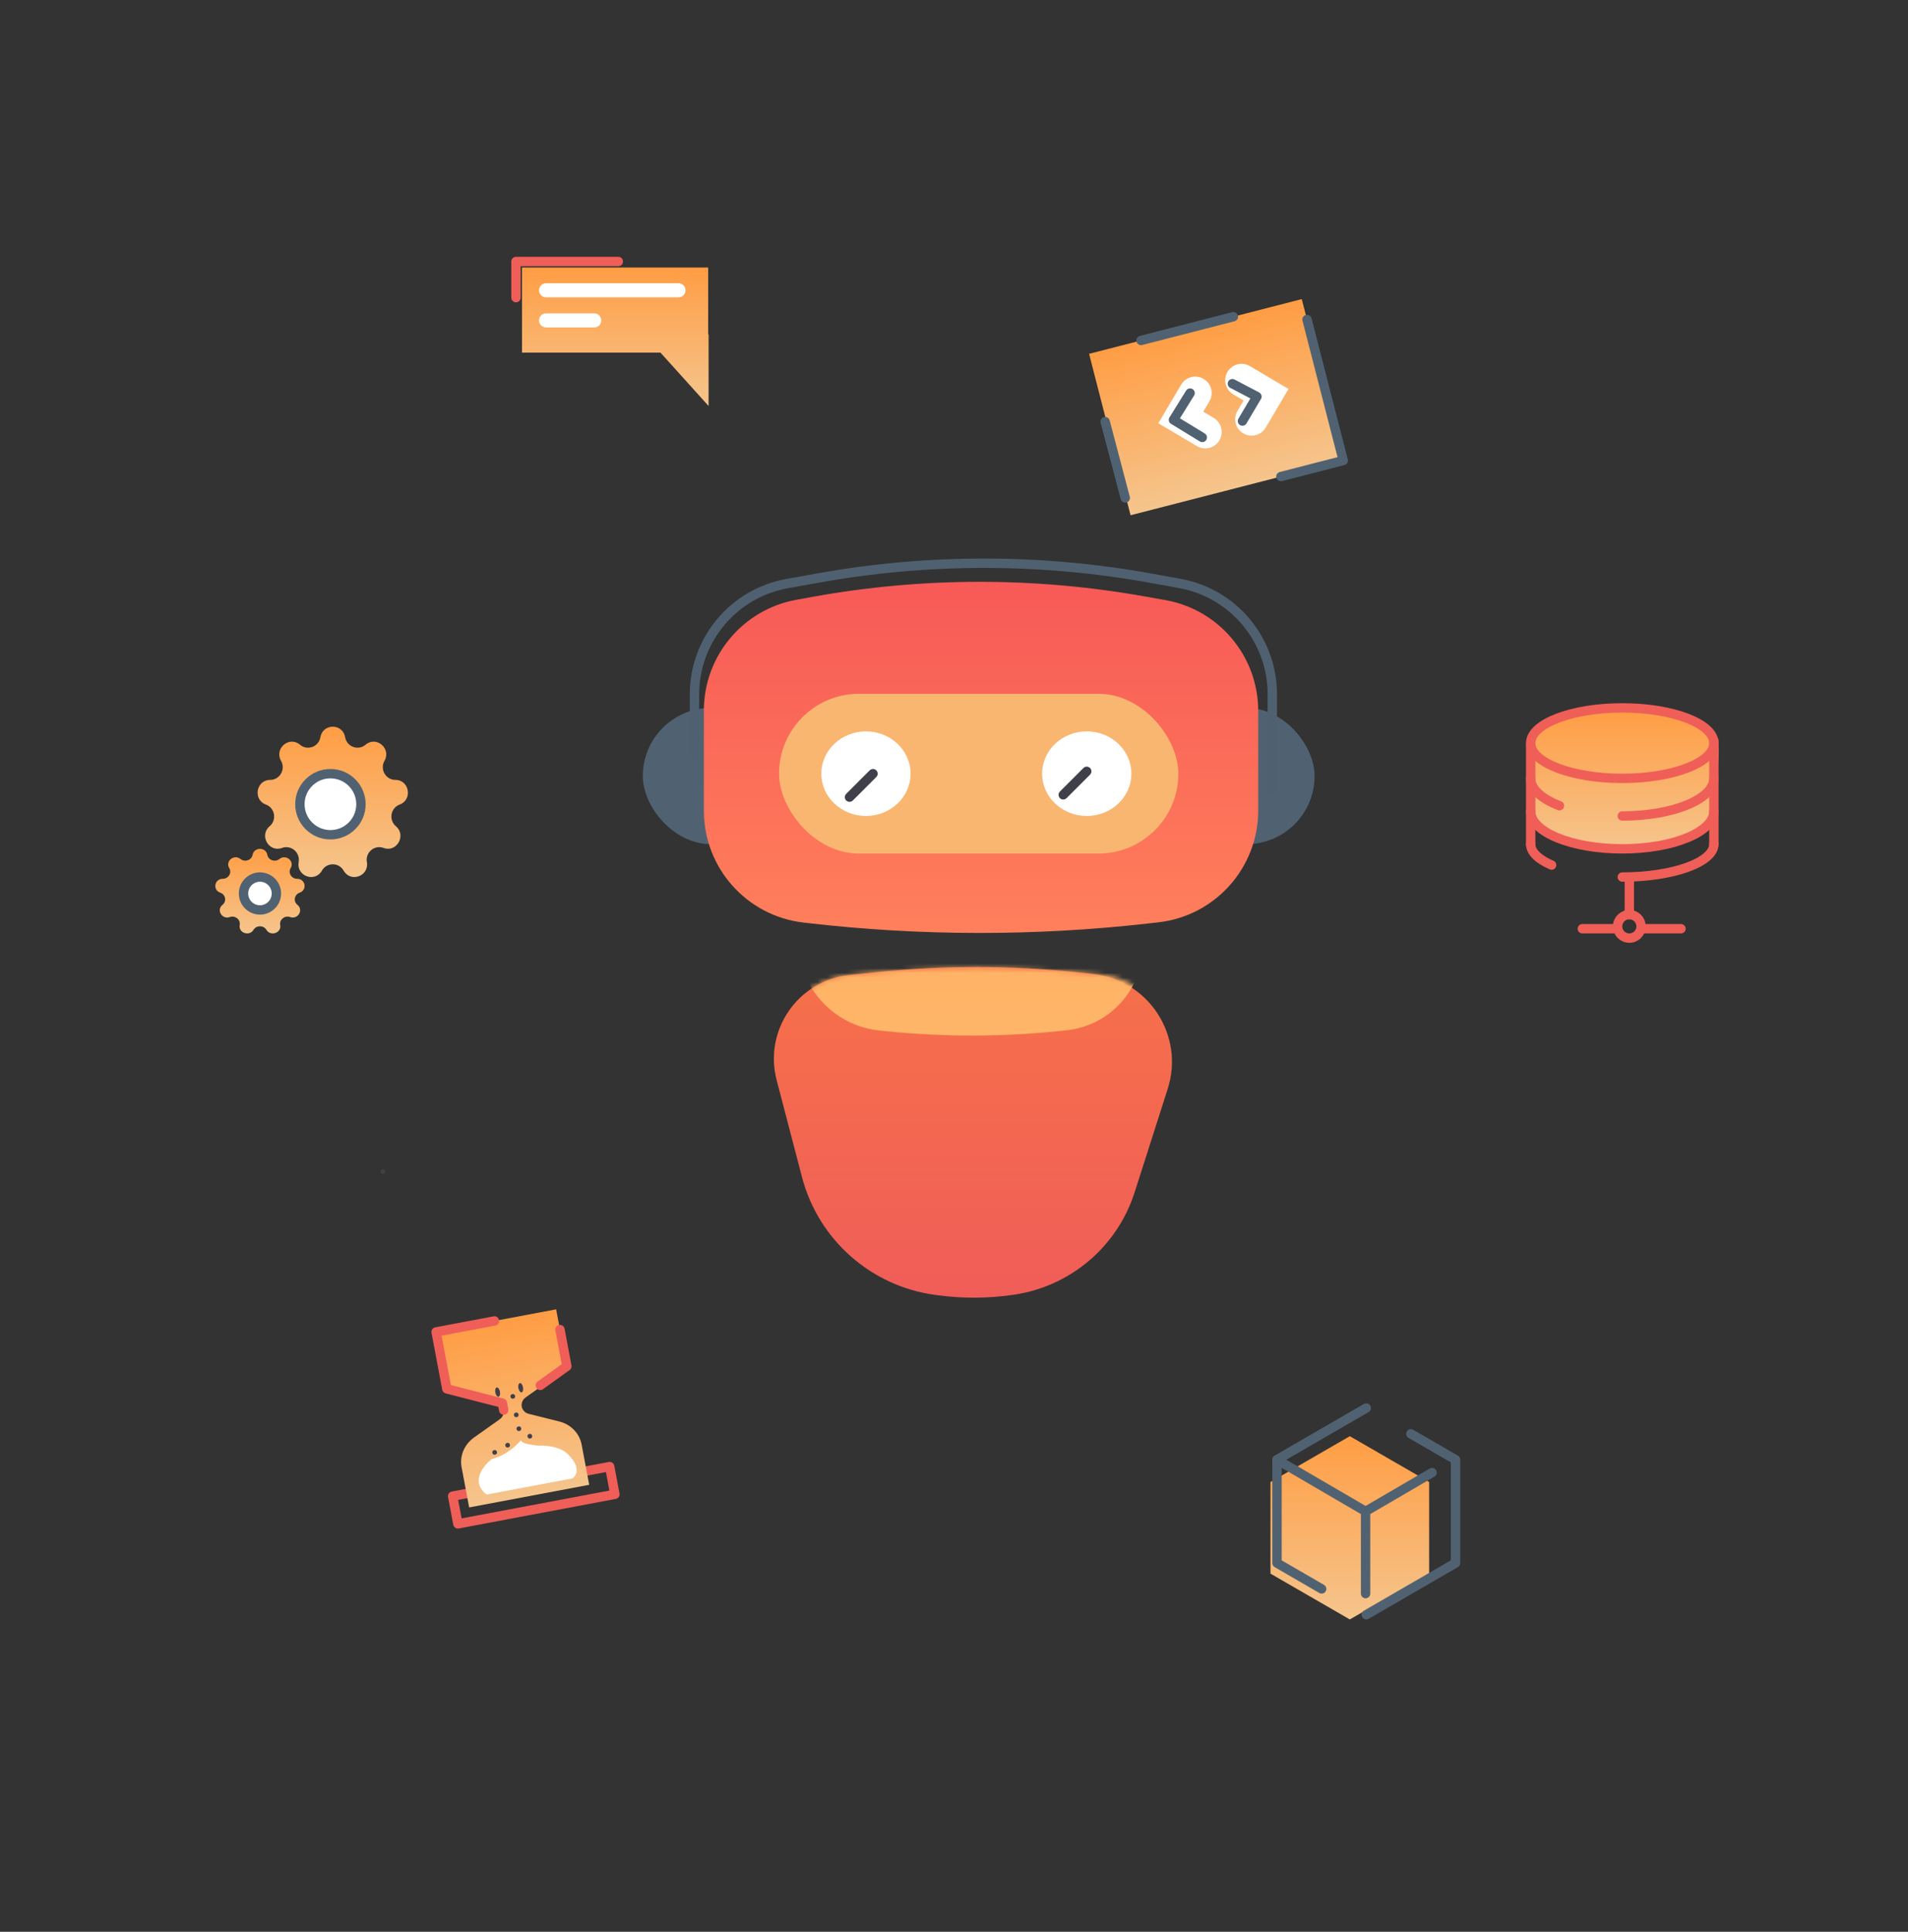 <?xml version="1.0" encoding="utf-8"?>

<!--
 * Copyright (c) 2024, WSO2 LLC. (https://www.wso2.com).
 *
 * WSO2 LLC. licenses this file to you under the Apache License,
 * Version 2.0 (the "License"); you may not use this file except
 * in compliance with the License.
 * You may obtain a copy of the License at
 *
 *     http://www.apache.org/licenses/LICENSE-2.0
 *
 * Unless required by applicable law or agreed to in writing,
 * software distributed under the License is distributed on an
 * "AS IS" BASIS, WITHOUT WARRANTIES OR CONDITIONS OF ANY
 * KIND, either express or implied. See the License for the
 * specific language governing permissions and limitations
 * under the License.
-->

<svg width="407" height="412" viewBox="0 0 407 412" fill="none" xmlns="http://www.w3.org/2000/svg">
    <rect x="0" y="0" width="407" height="412" fill="#333333" stroke="none"/>
    <g id="AI bot">
        <g id="Group 296">
            <path id="Vector" d="M277.682 63.791L232.317 75.463L241.164 109.889L286.529 98.218L277.682 63.791Z"
                fill="url(#paint0_linear_3948_1292)" />
            <path id="Vector_2" d="M243.398 72.612L263.093 67.545M273.233 101.638L286.529 98.218L278.799 68.137"
                stroke="#506271" stroke-width="2" stroke-linecap="round" stroke-linejoin="round" />
            <path id="Vector 148" d="M235.744 89.922L240.028 106.199" stroke="#506271" stroke-width="2"
                stroke-linecap="round" stroke-linejoin="round" />
            <path id="Vector 100" d="M254.964 83.82L251.875 89.042L257.097 92.131" stroke="white" stroke-width="7"
                stroke-linecap="round" />
            <path id="Vector 101" d="M266.981 89.41L270.07 84.188L264.849 81.099" stroke="white" stroke-width="7"
                stroke-linecap="round" />
            <path id="Vector 102" d="M253.862 83.834L250.315 89.545L256.464 93.293" stroke="#506271" stroke-width="2"
                stroke-linecap="round" stroke-linejoin="round" />
            <path id="Vector 103" d="M265.031 89.8L268.12 84.578L262.881 81.83" stroke="#506271" stroke-width="2"
                stroke-linecap="round" stroke-linejoin="round" />
        </g>
        <g id="Group 297">
            <path id="Union" fill-rule="evenodd" clip-rule="evenodd"
                d="M365.987 167.424C366.185 166.972 366.288 166.507 366.288 166.032C366.288 165.552 366.345 164.808 366.409 163.959C366.595 161.507 366.848 158.174 366.004 157.743C365.239 157.353 364.468 156.829 363.613 156.248C360.402 154.062 356.02 151.081 346.4 151.477C332.215 152.061 330.53 153.735 328.699 155.553C328.222 156.027 327.735 156.512 327.013 156.989C326.306 156.989 326.428 162.175 326.489 164.805C326.502 165.343 326.512 165.774 326.512 166.032C326.512 166.479 326.603 166.917 326.779 167.344H326.481V172.988H326.494C326.485 173.082 326.481 173.176 326.481 173.27C326.481 177.478 335.324 180.89 346.234 180.89C357.143 180.89 365.987 177.478 365.987 173.27C365.987 173.176 365.983 173.082 365.974 172.988H365.987V167.424Z"
                fill="url(#paint1_linear_3948_1292)" />
            <ellipse id="Ellipse 94" cx="346.052" cy="158.492" rx="19.54" ry="7.516" stroke="#F05E58"
                stroke-width="2" stroke-linecap="round" stroke-linejoin="round" />
            <path id="Ellipse 97"
                d="M326.512 173.022C326.512 177.45 335.261 181.039 346.052 181.039C356.844 181.039 365.593 177.45 365.593 173.022"
                stroke="#F05E58" stroke-width="2" stroke-linecap="round" stroke-linejoin="round" />
            <path id="Ellipse 98"
                d="M326.512 180.037C326.512 181.733 328.188 183.289 330.978 184.501M365.593 180.037C365.593 183.912 356.844 187.052 346.052 187.052"
                stroke="#F05E58" stroke-width="2" stroke-linecap="round" stroke-linejoin="round" />
            <path id="Vector 140" d="M326.512 158.993V180.037" stroke="#F05E58" stroke-width="2" stroke-linecap="round"
                stroke-linejoin="round" />
            <path id="Vector 141" d="M365.593 157.991V180.037" stroke="#F05E58" stroke-width="2" stroke-linecap="round"
                stroke-linejoin="round" />
            <path id="Ellipse 96"
                d="M326.512 166.008C326.512 168.308 328.872 170.381 332.653 171.843M365.593 166.008C365.593 170.435 356.844 174.025 346.052 174.025"
                stroke="#F05E58" stroke-width="2" stroke-linecap="round" stroke-linejoin="round" />
            <path id="Vector 142" d="M347.556 188.054V195.069" stroke="#F05E58" stroke-width="2" stroke-linecap="round"
                stroke-linejoin="round" />
            <path id="Vector 143" d="M358.578 198.075L350.562 198.075" stroke="#F05E58" stroke-width="2"
                stroke-linecap="round" stroke-linejoin="round" />
            <path id="Vector 144" d="M344.55 198.075L337.535 198.075" stroke="#F05E58" stroke-width="2"
                stroke-linecap="round" stroke-linejoin="round" />
            <ellipse id="Ellipse 102" cx="347.556" cy="197.574" rx="2.505" ry="2.505" stroke="#F05E58"
                stroke-width="2" stroke-linecap="round" stroke-linejoin="round" />
        </g>
        <g id="Group 295">
            <path id="Path" d="M151.064 57.058V71.342H151.151V86.59L140.88 75.199H111.35V57.058H151.064Z"
                fill="url(#paint2_linear_3948_1292)" />
            <path id="Path_2" d="M110.065 63.478V55.774H131.892" stroke="#F05E58" stroke-width="2"
                stroke-linecap="round" stroke-linejoin="round" />
            <path id="Path_3" d="M144.731 61.912H116.485" stroke="white" stroke-width="3" stroke-linecap="round"
                stroke-linejoin="round" />
            <path id="Path_4" d="M126.757 68.332H116.485" stroke="white" stroke-width="3" stroke-linecap="round"
                stroke-linejoin="round" />
        </g>
        <ellipse id="Ellipse 73" cx="0.501" cy="0.501" rx="0.501" ry="0.501"
            transform="matrix(0.983 -0.185 0.185 0.983 81.1 249.482)" fill="#40404B" />
        <g id="Group 294">
            <rect id="Rectangle 114" width="34.07" height="6.013"
                transform="matrix(-0.983 0.185 0.185 0.983 130.05 312.788)" stroke="#F05E58"
                stroke-width="2" stroke-linecap="round" stroke-linejoin="round" />
            <path id="Union_2"
                d="M120.252 287.841C120.702 290.228 119.672 292.677 117.599 294.148L112.124 298.035C111.477 298.495 111.156 299.259 111.296 300.005C111.436 300.75 112.014 301.345 112.784 301.538L119.297 303.166C121.764 303.783 123.614 305.689 124.064 308.076L125.682 316.67L100.079 321.493L98.46 312.899C98.01 310.512 99.041 308.063 101.113 306.591L106.588 302.705C107.235 302.245 107.557 301.481 107.417 300.735C107.276 299.99 106.698 299.395 105.928 299.202L99.415 297.574C96.949 296.957 95.098 295.051 94.649 292.664L93.03 284.07L118.634 279.247L120.252 287.841Z"
                fill="url(#paint3_linear_3948_1292)" />
            <path id="Rectangle 116"
                d="M119.447 283.565L120.92 291.384L115.245 295.469M107.445 300.73L107.167 299.253L105.474 298.818L102.088 297.948L95.316 296.207L93.03 284.07L105.476 281.725"
                stroke="#F05E58" stroke-width="2" stroke-linecap="round" stroke-linejoin="round" />
            <path id="Vector 122"
                d="M122.117 315.302L103.812 318.75C99.564 315.551 104.578 311.207 105.106 311.108C107.893 310.423 110.27 308.202 111.11 307.178C111.431 307.917 112.912 308.038 114.605 308.319C118.586 308.169 120.285 309.448 120.71 309.768C124.026 312.663 123.029 314.663 122.117 315.302Z"
                fill="white" />
            <ellipse id="Ellipse 66" cx="0.501" cy="1.002" rx="0.501" ry="1.002"
                transform="matrix(0.983 -0.185 0.185 0.983 105.475 296.002)" fill="#40404B" />
            <ellipse id="Ellipse 67" cx="0.501" cy="0.501" rx="0.501" ry="0.501"
                transform="matrix(0.983 -0.185 0.185 0.983 112.438 305.908)" fill="#40404B" />
            <ellipse id="Ellipse 68" cx="0.501" cy="0.501" rx="0.501" ry="0.501"
                transform="matrix(0.983 -0.185 0.185 0.983 104.932 309.361)" fill="#40404B" />
            <ellipse id="Ellipse 69" cx="0.501" cy="0.501" rx="0.501" ry="0.501"
                transform="matrix(0.983 -0.185 0.185 0.983 107.7 307.82)" fill="#40404B" />
            <ellipse id="Ellipse 70" cx="0.501" cy="0.501" rx="0.501" ry="0.501"
                transform="matrix(0.983 -0.185 0.185 0.983 108.8 297.415)" fill="#40404B" />
            <ellipse id="Ellipse 71" cx="0.501" cy="0.501" rx="0.501" ry="0.501"
                transform="matrix(0.983 -0.185 0.185 0.983 109.542 301.355)" fill="#40404B" />
            <path id="Ellipse 72"
                d="M111.569 295.874C111.671 296.418 111.534 296.9 111.262 296.952C110.99 297.003 110.686 296.603 110.584 296.06C110.481 295.516 110.619 295.033 110.891 294.982C111.163 294.931 111.466 295.33 111.569 295.874Z"
                fill="#40404B" />
            <ellipse id="Ellipse 74" cx="0.501" cy="0.501" rx="0.501" ry="0.501"
                transform="matrix(0.983 -0.185 0.185 0.983 110.099 304.309)" fill="#40404B" />
        </g>
        <g id="Group 293">
            <path id="Star 2"
                d="M68.347 157.224C68.869 154.238 73.1 154.238 73.621 157.224C73.98 159.279 76.4 160.171 77.979 158.83C80.274 156.882 83.515 159.637 82.019 162.264C80.99 164.071 82.278 166.33 84.338 166.331C87.332 166.332 88.067 170.552 85.254 171.591C83.318 172.306 82.871 174.874 84.448 176.216C86.742 178.167 84.626 181.877 81.811 180.842C79.875 180.129 77.902 181.805 78.259 183.86C78.778 186.847 74.802 188.313 73.303 185.687C72.272 183.881 69.697 183.881 68.666 185.687C67.167 188.313 63.191 186.847 63.709 183.86C64.066 181.805 62.094 180.129 60.157 180.842C57.343 181.877 55.227 178.167 57.52 176.216C59.098 174.874 58.651 172.306 56.715 171.591C53.901 170.552 54.636 166.332 57.631 166.331C59.691 166.33 60.978 164.071 59.949 162.264C58.453 159.637 61.695 156.882 63.99 158.83C65.569 160.171 67.988 159.279 68.347 157.224Z"
                fill="url(#paint4_linear_3948_1292)" />
            <path id="Star 1"
                d="M53.886 182.299C54.196 180.62 56.708 180.62 57.018 182.299C57.231 183.455 58.668 183.957 59.605 183.203C60.968 182.107 62.892 183.656 62.004 185.134C61.393 186.151 62.158 187.421 63.381 187.422C65.159 187.423 65.595 189.797 63.925 190.381C62.775 190.783 62.51 192.227 63.447 192.982C64.808 194.08 63.552 196.167 61.881 195.584C60.731 195.183 59.56 196.126 59.772 197.282C60.08 198.962 57.719 199.787 56.829 198.31C56.217 197.294 54.688 197.294 54.076 198.31C53.186 199.787 50.825 198.962 51.133 197.282C51.345 196.126 50.173 195.183 49.024 195.584C47.352 196.167 46.096 194.08 47.458 192.982C48.395 192.227 48.129 190.783 46.98 190.381C45.309 189.797 45.745 187.423 47.524 187.422C48.747 187.421 49.511 186.151 48.9 185.134C48.012 183.656 49.937 182.107 51.299 183.203C52.237 183.957 53.673 183.455 53.886 182.299Z"
                fill="url(#paint5_linear_3948_1292)" />
            <ellipse id="Ellipse 45" cx="70.483" cy="171.519" rx="6.513" ry="6.514" fill="white" stroke="#506271"
                stroke-width="2" stroke-linecap="round" stroke-linejoin="round" />
            <ellipse id="Ellipse 46" cx="55.453" cy="190.56" rx="3.507" ry="3.507" fill="white" stroke="#506271"
                stroke-width="2" stroke-linecap="round" stroke-linejoin="round" />
        </g>
        <g id="Group 340">
            <path id="Polygon 22"
                d="M287.932 306.304L304.854 316.075V335.616L287.932 345.387L271.01 335.616V316.075L287.932 306.304Z"
                fill="url(#paint6_linear_3948_1292)" />
            <path id="Polygon 20"
                d="M291.44 300.292L272.4 311.315V333.361L281.92 338.873M291.44 344.385L310.479 333.361V311.315L300.959 305.803"
                stroke="#506271" stroke-width="2" stroke-linecap="round" stroke-linejoin="round" />
            <path id="Polygon 21"
                d="M291.297 322.338L272.4 311.315M291.297 322.338L300.745 316.827L305.469 314.071M291.297 322.338V339.875"
                stroke="#506271" stroke-width="2" stroke-linecap="round" stroke-linejoin="round" />
        </g>
        <g id="Group 339">
            <path id="Rectangle 229"
                d="M165.666 230.357C162.885 219.715 170.232 209.094 181.171 207.943L186.576 207.374C200.997 205.856 215.538 205.856 229.959 207.374L233.086 207.703C244.988 208.956 252.734 220.826 249.089 232.225L242.031 254.295C238.34 265.839 228.422 274.292 216.439 276.107V276.107C211.019 276.928 205.51 276.975 200.076 276.249L199.514 276.174C185.804 274.341 174.563 264.401 171.066 251.018L165.666 230.357Z"
                fill="url(#paint7_linear_3948_1292)" />
            <g id="Mask group">
                <mask id="mask0_3948_1292" style="mask-type:alpha" maskUnits="userSpaceOnUse" x="165" y="206" width="86"
                    height="70">
                    <path id="Rectangle 231"
                        d="M165.647 230.281C162.876 219.679 170.195 209.098 181.093 207.951L181.738 207.883C199.376 206.026 217.159 206.026 234.797 207.883V207.883C245.816 209.043 252.988 220.033 249.613 230.586L238.595 265.039C237.008 270.003 232.744 273.637 227.591 274.418V274.418C214.774 276.359 201.745 276.472 188.896 274.754L186.905 274.488C180.822 273.675 175.834 269.264 174.282 263.326L165.647 230.281Z"
                        fill="url(#paint8_linear_3948_1292)" />
                </mask>
                <g mask="url(#mask0_3948_1292)">
                    <path id="Rectangle 230"
                        d="M167.939 179.011C167.011 169.878 173.641 161.714 182.769 160.745L183.345 160.684C199.913 158.927 216.622 158.927 233.191 160.684V160.684C242.476 161.669 249.038 170.239 247.567 179.46L243.569 204.511C242.28 212.588 235.759 218.812 227.631 219.723V219.723C214.759 221.166 201.77 221.23 188.884 219.914L187.626 219.785C178.48 218.851 171.25 211.617 170.321 202.47L167.939 179.011Z"
                        fill="url(#paint9_linear_3948_1292)" />
                </g>
            </g>
        </g>
        <rect id="Rectangle 234" x="137.121" y="150.976" width="143.296" height="29.061" rx="14.531" fill="#506271" />
        <path id="Rectangle 232"
            d="M271.398 168.513V148.051C271.398 136.446 263.094 126.503 251.674 124.435L245.541 123.325C222.092 119.078 198.072 119.057 174.616 123.262L167.909 124.464C156.47 126.514 148.144 136.466 148.144 148.087V160.979"
            stroke="#4F6170" stroke-width="2" stroke-linecap="round" />
        <path id="Rectangle 235"
            d="M150.147 151.534C150.147 139.928 158.454 129.984 169.875 127.918L173.394 127.281C196.678 123.069 220.526 123.022 243.827 127.142L248.571 127.981C260.036 130.009 268.392 139.972 268.392 151.615V172.863C268.392 185.07 259.229 195.332 247.1 196.709L245.121 196.934C220.852 199.69 196.347 199.659 172.085 196.84L171.378 196.758C159.276 195.352 150.147 185.102 150.147 172.918V151.534Z"
            fill="url(#paint10_linear_3948_1292)" />
        <rect id="Rectangle 233" x="166.181" y="147.969" width="85.176" height="34.072" rx="17.036" fill="#F9B671" />
        <ellipse id="Ellipse 112" cx="184.719" cy="165.005" rx="9.52" ry="9.019" fill="white" />
        <ellipse id="Ellipse 113" cx="231.817" cy="165.005" rx="9.52" ry="9.019" fill="white" />
        <path id="Vector 232" d="M226.806 169.515L231.816 164.504" stroke="#40404B" stroke-width="2"
            stroke-linecap="round" />
        <path id="Vector 233" d="M181.212 170.016L186.222 165.006" stroke="#40404B" stroke-width="2"
            stroke-linecap="round" />
    </g>
    <defs>
        <linearGradient id="paint0_linear_3948_1292" x1="255" y1="69.627" x2="263.856" y2="104.051"
            gradientUnits="userSpaceOnUse">
            <stop stop-color="#FF9D44" />
            <stop offset="1" stop-color="#F5C58D" />
        </linearGradient>
        <linearGradient id="paint1_linear_3948_1292" x1="346.518" y1="151.441" x2="346.518" y2="180.89"
            gradientUnits="userSpaceOnUse">
            <stop stop-color="#FF9D44" />
            <stop offset="1" stop-color="#F5C58D" />
        </linearGradient>
        <linearGradient id="paint2_linear_3948_1292" x1="131.25" y1="57.058" x2="131.25" y2="86.59"
            gradientUnits="userSpaceOnUse">
            <stop stop-color="#FF9D44" />
            <stop offset="1" stop-color="#F5C58D" />
        </linearGradient>
        <linearGradient id="paint3_linear_3948_1292" x1="105.832" y1="281.659" x2="112.881" y2="319.081"
            gradientUnits="userSpaceOnUse">
            <stop stop-color="#FF9D44" />
            <stop offset="1" stop-color="#F5C58D" />
        </linearGradient>
        <linearGradient id="paint4_linear_3948_1292" x1="70.984" y1="154.984" x2="70.984" y2="187.052"
            gradientUnits="userSpaceOnUse">
            <stop stop-color="#FF9D44" />
            <stop offset="1" stop-color="#F5C58D" />
        </linearGradient>
        <linearGradient id="paint5_linear_3948_1292" x1="55.452" y1="181.04" x2="55.452" y2="199.078"
            gradientUnits="userSpaceOnUse">
            <stop stop-color="#FF9D44" />
            <stop offset="1" stop-color="#F5C58D" />
        </linearGradient>
        <linearGradient id="paint6_linear_3948_1292" x1="287.932" y1="306.304" x2="287.932" y2="345.387"
            gradientUnits="userSpaceOnUse">
            <stop stop-color="#FF9D44" />
            <stop offset="1" stop-color="#F5C58D" />
        </linearGradient>
        <linearGradient id="paint7_linear_3948_1292" x1="208.268" y1="205.09" x2="208.268" y2="277.344"
            gradientUnits="userSpaceOnUse">
            <stop stop-color="#F67149" />
            <stop offset="1" stop-color="#F05D58" />
        </linearGradient>
        <linearGradient id="paint8_linear_3948_1292" x1="208.268" y1="205.09" x2="208.268" y2="277.344"
            gradientUnits="userSpaceOnUse">
            <stop stop-color="#FCA959" />
            <stop offset="1" stop-color="#FFB669" />
        </linearGradient>
        <linearGradient id="paint9_linear_3948_1292" x1="208.268" y1="158.041" x2="208.268" y2="221.893"
            gradientUnits="userSpaceOnUse">
            <stop stop-color="#FCA959" />
            <stop offset="1" stop-color="#FFB669" />
        </linearGradient>
        <linearGradient id="paint10_linear_3948_1292" x1="209.27" y1="120.912" x2="209.27" y2="201.082"
            gradientUnits="userSpaceOnUse">
            <stop stop-color="#F75857" />
            <stop offset="1" stop-color="#FF805B" />
        </linearGradient>
    </defs>
</svg>
